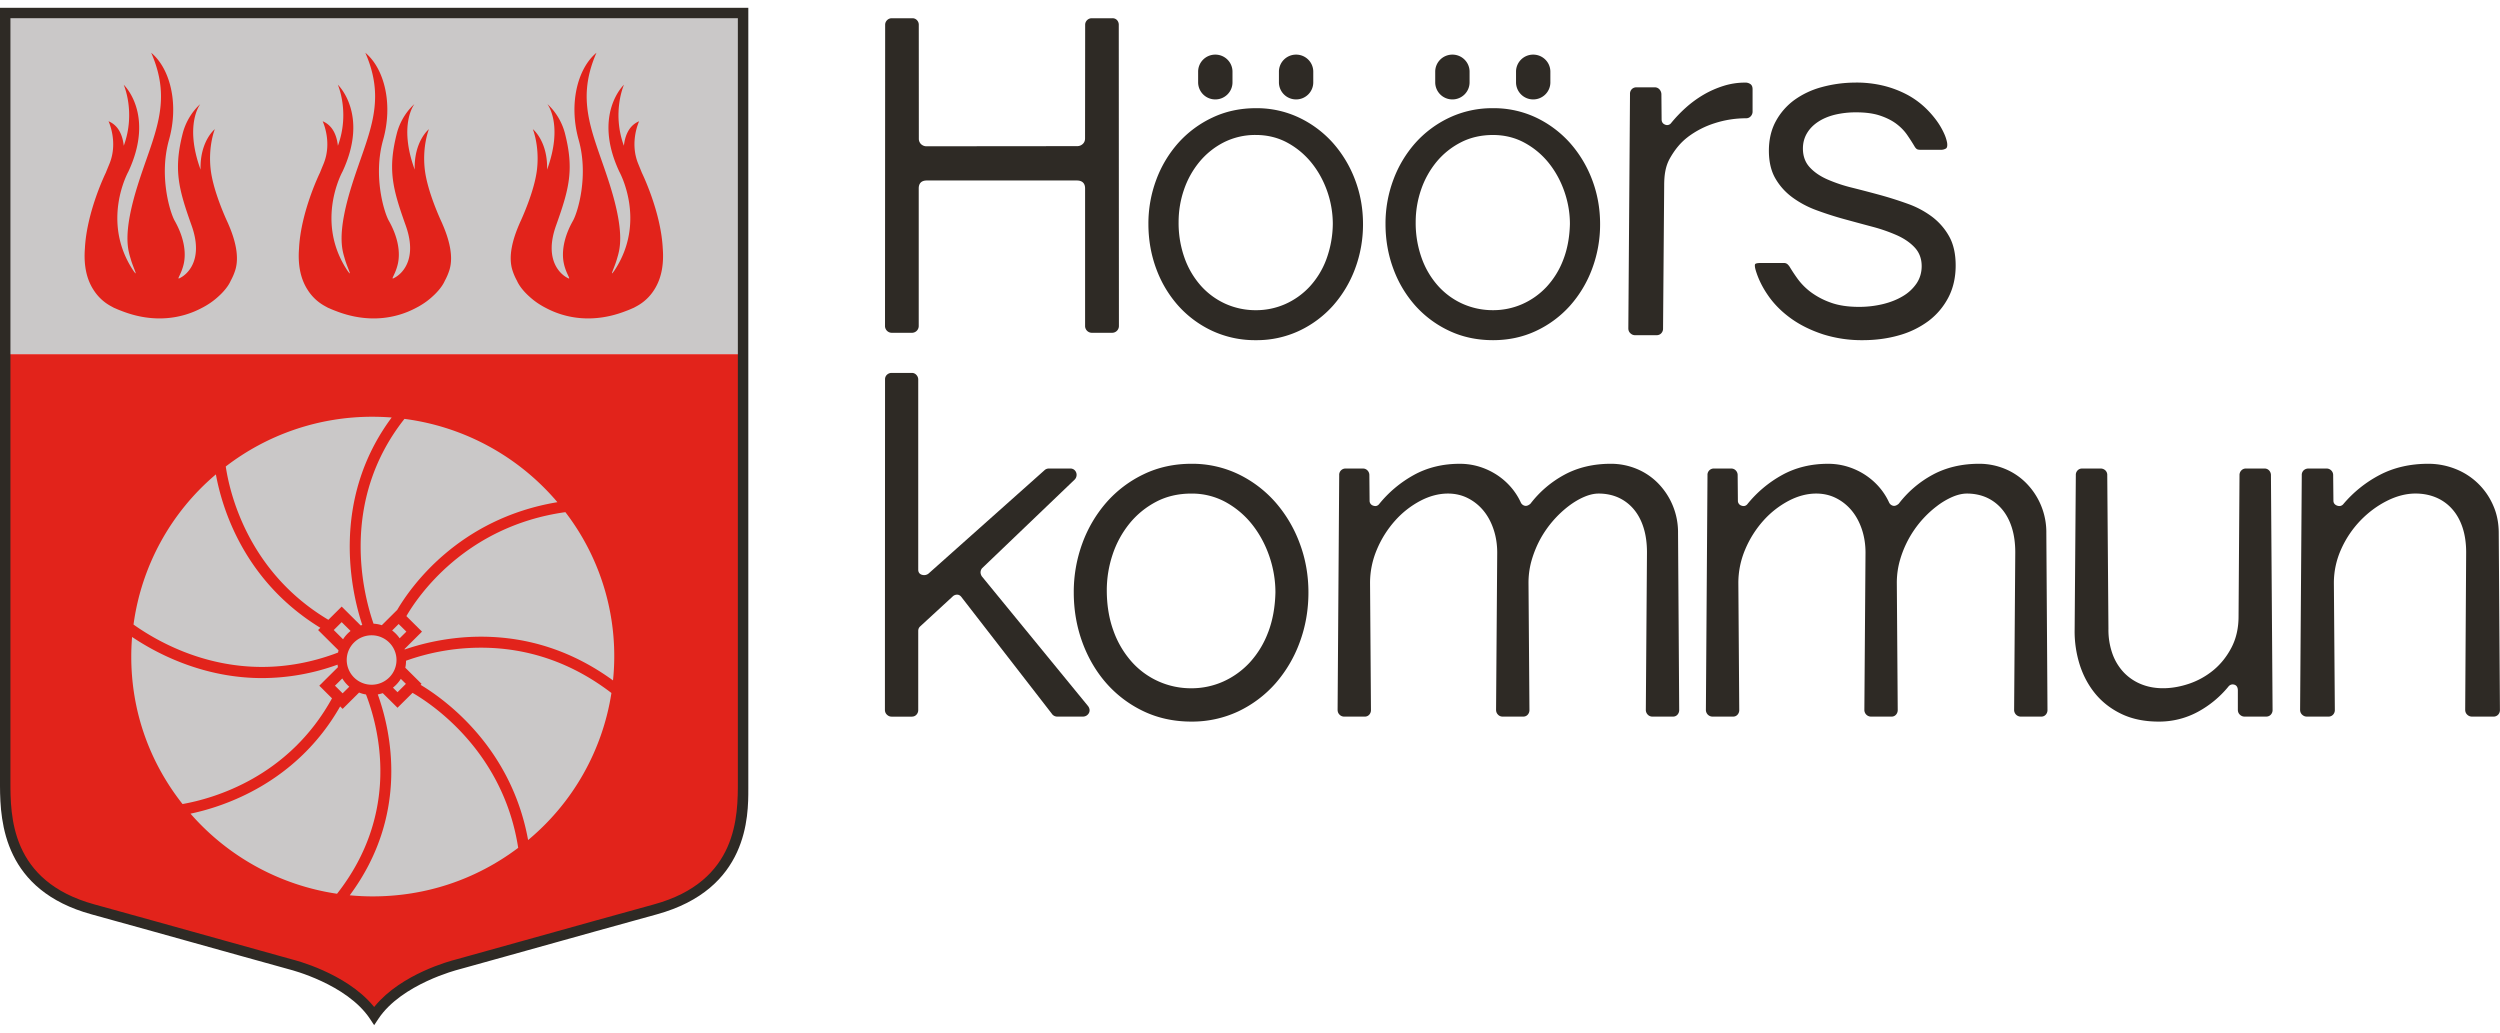 <svg height="1033" width="2500" xmlns="http://www.w3.org/2000/svg" viewBox="0.243 0.283 137.756 56.058"><g fill="none" fill-rule="evenodd"><path d="M.535.569v18.799H41.15V.568z" fill="#cac8c8"/><path d="M.557 19.369L.55 44.349c0 2.73 1.882 5.029 4.411 5.715 0 0 8.484 2.445 11.345 3.14l.538.116a6.62 6.62 0 0 1 4.021 2.56 6.625 6.625 0 0 1 4.022-2.56l.538-.115c2.86-.696 11.345-3.14 11.345-3.14 2.528-.687 4.386-2.986 4.386-5.716l.017-24.98zm12.26-7.192l.003.005-.014-.031-.082-.178c-.22-.492-.759-1.771-.873-2.795-.146-1.296.23-2.21.23-2.21s-.83.661-.786 2.231c-.908-2.491-.017-3.609-.017-3.609s-.665.538-.95 1.546c-.536 2.053-.251 3.109.473 5.143.718 2.018-.382 2.738-.541 2.834-.397.24-.047-.044.106-.717.147-.646.008-1.492-.506-2.395-.265-.492-.86-2.47-.306-4.44.555-1.97.076-3.923-.98-4.803 1.212 2.764.126 4.529-.74 7.291-.867 2.762-.518 3.611-.386 4.081.133.47.44 1.05.154.652-1.825-2.718-.288-5.47-.288-5.47 1.482-3.166-.256-4.793-.256-4.793s.678 1.522.005 3.364c-.063-.564-.281-1.117-.84-1.35 0 0 .547 1.146.048 2.352-.062.15-.129.312-.198.486 0 0-1.05 2.133-1.152 4.173-.062.81.047 1.599.454 2.246l.018.028a2.589 2.589 0 0 0 .952.898l.03.016c.05.027.1.057.153.083.033.015.064.025.095.04.098.044.2.086.309.126 1.796.708 3.342.419 4.43-.16.056-.028.11-.058.164-.088l.082-.048a3.9 3.9 0 0 0 .638-.469c.342-.302.584-.614.702-.877l.001-.006c.106-.192.195-.394.26-.605.235-.763-.022-1.705-.392-2.55m11.798-.001l.004.005-.015-.031c-.026-.06-.054-.118-.081-.178-.22-.492-.76-1.771-.874-2.795-.145-1.296.23-2.21.23-2.21s-.829.661-.785 2.231c-.908-2.491-.017-3.609-.017-3.609s-.665.538-.95 1.546c-.537 2.053-.252 3.109.473 5.143.718 2.018-.382 2.738-.542 2.834-.397.24-.047-.044.106-.717.148-.646.01-1.492-.504-2.395-.267-.492-.861-2.47-.307-4.44.555-1.97.076-3.923-.98-4.803 1.211 2.764.125 4.529-.74 7.291-.867 2.762-.519 3.611-.386 4.081s.44 1.05.153.652c-1.824-2.718-.287-5.47-.287-5.47 1.482-3.166-.256-4.793-.256-4.793s.678 1.522.005 3.364c-.063-.564-.282-1.117-.84-1.35 0 0 .547 1.146.048 2.352-.062.15-.129.312-.198.486 0 0-1.051 2.133-1.152 4.173-.062.81.047 1.599.454 2.246l.018.028a2.583 2.583 0 0 0 .953.898c.008.006.019.01.028.016.051.027.1.057.154.083.033.015.064.025.095.04.098.044.201.086.308.126 1.797.708 3.343.419 4.43-.16.056-.028.11-.058.165-.088l.081-.048c.232-.137.447-.294.639-.469.342-.302.583-.614.701-.877l.002-.006c.106-.192.194-.394.26-.605.235-.763-.022-1.705-.393-2.55m4.253-.001l-.004.005.015-.031c.026-.06.054-.118.081-.178.22-.492.76-1.771.874-2.795.145-1.296-.23-2.21-.23-2.21s.829.661.785 2.231c.908-2.491.017-3.609.017-3.609s.665.538.95 1.546c.538 2.053.252 3.109-.473 5.143-.718 2.018.383 2.738.542 2.834.397.24.047-.044-.106-.717-.148-.646-.009-1.492.505-2.395.266-.492.86-2.47.306-4.44-.555-1.97-.075-3.923.98-4.803-1.211 2.764-.125 4.529.74 7.291.867 2.762.519 3.611.386 4.081s-.44 1.05-.153.652c1.824-2.718.287-5.47.287-5.47-1.482-3.166.256-4.793.256-4.793s-.678 1.522-.005 3.364c.063-.564.282-1.117.84-1.35 0 0-.546 1.146-.047 2.352.061.15.128.312.197.486 0 0 1.051 2.133 1.152 4.173.063.81-.047 1.599-.453 2.246l-.018.028a2.589 2.589 0 0 1-.952.898l-.03.016c-.051.027-.1.057-.154.083-.033.015-.063.025-.095.04a4.29 4.29 0 0 1-.308.126c-1.796.708-3.343.419-4.43-.16-.056-.028-.11-.058-.165-.088l-.081-.048a3.888 3.888 0 0 1-.639-.469c-.342-.302-.583-.614-.701-.877l-.002-.006a3.187 3.187 0 0 1-.26-.605c-.235-.763.022-1.705.393-2.55" fill="#e2231b"/><path d="M.818.854h40.083v42.02c.004 1.936.01 5.54-4.624 6.812-1.718.471-4.467 1.238-7.136 1.984l-.144.04c-1.6.447-2.976.831-3.645 1.015-.301.075-2.975.786-4.445 2.558l-.047.056-.047-.056c-1.527-1.84-4.405-2.547-4.434-2.554-.638-.176-1.887-.525-3.36-.937l-.44-.122c-2.241-.626-5.31-1.483-7.135-1.984C.81 48.414.816 44.81.818 42.874zm4.473 49.382c1.79.492 4.752 1.318 7.132 1.984l1.093.305c1.187.33 2.17.605 2.717.755.03.008 3.112.791 4.388 2.7l.239.361.24-.36c1.275-1.91 4.367-2.695 4.398-2.703.528-.146 1.485-.412 2.642-.735l1.157-.323c2.38-.666 5.343-1.492 7.133-1.984 5.058-1.388 5.05-5.417 5.047-6.933V.283H.243v42.888c.009 2.029.236 5.745 5.048 7.065z" fill="#2e2a25"/><g fill="#cac8c8"><path d="M20.72 34.858c-.756 0-1.372.61-1.372 1.361a1.37 1.37 0 0 0 1.372 1.363c.757 0 1.371-.611 1.371-1.363 0-.75-.614-1.361-1.37-1.361m-1.231 2.833a1.87 1.87 0 0 1-.386-.456l-.404.4.423.42zm2.657.303l.462-.46-.279-.276a1.926 1.926 0 0 1-.435.485l.252.25zm-3.077-3.861l-.437.434.513.51a1.88 1.88 0 0 1 .414-.458zm3.46-11.201c-3.6 4.554-2.262 9.684-1.705 11.286.155.008.307.037.456.084l.85-.845c.726-1.238 3.362-5.026 8.826-5.934a13.284 13.284 0 0 0-8.427-4.59m-2.29 11.783h-.007.006m1.612-.123c.16.12.3.265.414.43l.37-.367-.425-.42zm7.492 11.547a13.152 13.152 0 0 0 4.591-8.103c-2.162-1.657-4.582-2.496-7.194-2.496a12.24 12.24 0 0 0-4.124.718v.009c0 .12-.013.246-.04.377l.895.888-.052.055c1.337.802 4.994 3.428 5.924 8.552"/><path d="M21.825 22.857c-.36-.028-.702-.041-1.042-.041a13.22 13.22 0 0 0-8.1 2.74c.208 1.409 1.199 5.795 5.654 8.449l.734-.729 1.046 1.04.088-.028c-.559-1.682-1.814-6.81 1.62-11.43m4.921 12.077c2.63 0 5.077.81 7.275 2.41a13.024 13.024 0 0 0-2.624-9.273c-5.572.78-8.183 4.727-8.761 5.729l.86.855-.96.955.008.03c.82-.285 2.34-.706 4.202-.706m2.051 11.635c-.827-5.348-4.812-7.958-5.822-8.54l-.828.821-.812-.805c-.091.03-.183.053-.275.071.704 1.949 1.785 6.577-1.545 11.068.437.041.854.06 1.267.06 2.918 0 5.686-.923 8.015-2.675"/><path d="M10.74 44.686a13.304 13.304 0 0 0 8.075 4.414c3.51-4.474 2.315-9.114 1.595-10.981a1.753 1.753 0 0 1-.381-.105l-.906.899-.137-.136c-2.404 4.22-6.404 5.524-8.247 5.91m1.399-18.695A13.136 13.136 0 0 0 7.6 34.266c1.257.893 3.793 2.335 7.082 2.335h.002c1.4 0 2.81-.266 4.188-.792.006-.04.014-.081.024-.124l-1.125-1.117.124-.123c-4.218-2.58-5.418-6.604-5.756-8.453"/><path d="M18.845 36.475a12.257 12.257 0 0 1-4.157.741c-3.26 0-5.825-1.364-7.167-2.266-.03.366-.045.728-.045 1.08 0 2.973.975 5.78 2.825 8.126 1.744-.31 5.847-1.487 8.236-5.825l-.7-.696 1.027-1.02a2.02 2.02 0 0 1-.02-.14"/></g><path d="M61.89 1.227a.382.382 0 0 0-.095-.266.334.334 0 0 0-.263-.104h-1.123a.36.36 0 0 0-.265.106.352.352 0 0 0-.106.264l-.006 6.25c0 .13-.045.236-.133.313a.44.44 0 0 1-.298.114l-8.284.008a.435.435 0 0 1-.328-.124.414.414 0 0 1-.116-.29l-.003-6.271a.362.362 0 0 0-.101-.265.337.337 0 0 0-.257-.105h-1.124a.357.357 0 0 0-.264.106.353.353 0 0 0-.107.264l-.008 16.58a.374.374 0 0 0 .385.382h1.088a.374.374 0 0 0 .385-.382v-7.57c0-.288.153-.44.444-.44h8.266c.3 0 .457.152.457.44v7.57a.374.374 0 0 0 .385.382h1.095a.374.374 0 0 0 .384-.382zm10.625 7.601c.369.458.659.986.863 1.57a5.47 5.47 0 0 1 .306 1.795 5.802 5.802 0 0 1-.366 1.973 4.554 4.554 0 0 1-.923 1.495 4.114 4.114 0 0 1-1.337.948 3.968 3.968 0 0 1-1.612.335 4.054 4.054 0 0 1-1.663-.346 4.054 4.054 0 0 1-1.355-.985 4.64 4.64 0 0 1-.91-1.536 5.73 5.73 0 0 1-.331-1.99c0-.608.098-1.205.294-1.777a4.87 4.87 0 0 1 .852-1.536 4.24 4.24 0 0 1 1.342-1.078 3.837 3.837 0 0 1 1.771-.407c.63 0 1.213.143 1.732.424.517.28.967.656 1.337 1.115m-5.467-2.496a5.866 5.866 0 0 0-1.876 1.393 6.392 6.392 0 0 0-1.215 2.03 6.895 6.895 0 0 0-.434 2.438c0 .867.146 1.7.434 2.474a6.33 6.33 0 0 0 1.221 2.041 5.794 5.794 0 0 0 1.875 1.381 5.617 5.617 0 0 0 2.393.507 5.52 5.52 0 0 0 2.366-.507 5.826 5.826 0 0 0 1.869-1.38 6.44 6.44 0 0 0 1.227-2.042 6.97 6.97 0 0 0 .44-2.474c0-.851-.147-1.671-.44-2.439a6.509 6.509 0 0 0-1.221-2.03 5.896 5.896 0 0 0-1.864-1.392 5.444 5.444 0 0 0-2.377-.519c-.867 0-1.674.174-2.398.519m19.334 7.834a4.576 4.576 0 0 1-.923 1.495 4.101 4.101 0 0 1-1.337.948 3.966 3.966 0 0 1-1.61.334 4.07 4.07 0 0 1-1.665-.346 4.04 4.04 0 0 1-1.355-.984 4.615 4.615 0 0 1-.91-1.536 5.73 5.73 0 0 1-.331-1.99c0-.607.099-1.205.295-1.778a4.912 4.912 0 0 1 .85-1.535c.37-.447.821-.81 1.344-1.078.523-.27 1.12-.406 1.772-.406.629 0 1.21.142 1.73.424.519.28.968.655 1.338 1.114.367.458.658.986.861 1.57.204.583.308 1.187.308 1.795-.017.726-.14 1.39-.367 1.973m.368-6.442a5.918 5.918 0 0 0-1.863-1.393 5.457 5.457 0 0 0-2.375-.518 5.55 5.55 0 0 0-2.4.519 5.863 5.863 0 0 0-1.875 1.392 6.402 6.402 0 0 0-1.215 2.03 6.883 6.883 0 0 0-.434 2.439c0 .867.144 1.7.434 2.475a6.313 6.313 0 0 0 1.22 2.04 5.807 5.807 0 0 0 1.875 1.381c.72.337 1.526.507 2.395.507.851 0 1.647-.17 2.364-.507a5.816 5.816 0 0 0 1.868-1.38 6.4 6.4 0 0 0 1.227-2.042 6.963 6.963 0 0 0 .441-2.474c0-.852-.148-1.672-.44-2.439a6.525 6.525 0 0 0-1.222-2.03m6.498-.324a4.908 4.908 0 0 1 1.479-.76 5.627 5.627 0 0 1 1.728-.271c.106 0 .19-.037.257-.11A.371.371 0 0 0 96.814 6V4.772c0-.13-.035-.22-.108-.278a.474.474 0 0 0-.303-.091c-.404 0-.802.06-1.184.18-.385.12-.755.283-1.1.484a6.074 6.074 0 0 0-.976.711c-.302.27-.582.564-.834.875a.273.273 0 0 1-.323.063c-.12-.048-.184-.147-.184-.285l-.012-1.397a.416.416 0 0 0-.115-.266.336.336 0 0 0-.257-.104h-1a.346.346 0 0 0-.258.1.36.36 0 0 0-.1.269l-.092 12.907c0 .113.036.204.113.275.076.071.16.107.259.107h1.183c.107 0 .19-.035.257-.104a.365.365 0 0 0 .101-.265l.062-7.864c0-.55.058-1.058.316-1.514.258-.454.563-.849.989-1.174m4.454 8.779c.328.463.748.877 1.248 1.233s1.088.645 1.746.86a7.068 7.068 0 0 0 2.19.323c.71 0 1.385-.091 2.008-.271a4.936 4.936 0 0 0 1.624-.794c.454-.345.82-.78 1.087-1.292.266-.512.4-1.104.4-1.761 0-.63-.118-1.165-.353-1.59a3.47 3.47 0 0 0-.937-1.085 5.04 5.04 0 0 0-1.332-.715 20.77 20.77 0 0 0-1.54-.49 78.585 78.585 0 0 0-1.545-.404 8.404 8.404 0 0 1-1.357-.454c-.401-.176-.73-.4-.975-.668-.252-.272-.378-.62-.378-1.035 0-.305.073-.586.218-.834.144-.247.35-.46.612-.634.259-.173.57-.306.927-.395a4.966 4.966 0 0 1 1.186-.132c.512 0 .953.06 1.309.18.355.119.658.272.898.453.242.182.44.387.594.61.15.218.284.426.397.616.04.072.082.125.127.158.042.032.113.047.213.047h1.105a.532.532 0 0 0 .3-.074c.077-.053.075-.199.06-.313a2.189 2.189 0 0 0-.167-.512 4.009 4.009 0 0 0-.408-.701 5.315 5.315 0 0 0-.67-.755 4.602 4.602 0 0 0-.96-.683 5.695 5.695 0 0 0-1.288-.49 6.264 6.264 0 0 0-1.628-.175 7.075 7.075 0 0 0-1.8.252 4.626 4.626 0 0 0-1.498.708 3.539 3.539 0 0 0-1.02 1.169c-.253.463-.382 1.01-.382 1.623 0 .605.12 1.118.354 1.523.235.41.55.761.937 1.047a5.35 5.35 0 0 0 1.332.71c.5.185 1.017.351 1.54.494.526.144 1.041.284 1.546.418a9.06 9.06 0 0 1 1.358.474c.4.181.728.408.973.674.251.272.379.616.379 1.022 0 .351-.094.67-.28.95a2.352 2.352 0 0 1-.757.704c-.315.19-.686.337-1.103.438a5.573 5.573 0 0 1-1.317.152c-.61 0-1.137-.08-1.568-.24a4.175 4.175 0 0 1-1.088-.576 3.531 3.531 0 0 1-.71-.712 9.59 9.59 0 0 1-.423-.632.746.746 0 0 0-.147-.189.296.296 0 0 0-.208-.068h-1.288c-.25 0-.286.056-.291.068-.014.031-.028.116.036.336.146.488.386.97.714 1.431M52.976 32.618c.095 0 .176.043.242.13l4.975 6.42a.36.36 0 0 0 .32.17h1.395a.374.374 0 0 0 .339-.2.33.33 0 0 0 .033-.188.413.413 0 0 0-.093-.204l-5.844-7.138c-.097-.159-.09-.31.012-.443l5.101-4.884a.359.359 0 0 0 .101-.184.357.357 0 0 0-.13-.364.334.334 0 0 0-.217-.064h-1.162a.346.346 0 0 0-.258.1l-6.385 5.69a.39.39 0 0 1-.331.072c-.078-.015-.234-.074-.234-.289V20.77a.37.37 0 0 0-.103-.26.325.325 0 0 0-.256-.11h-1.097a.372.372 0 0 0-.267.1.333.333 0 0 0-.106.256l-.007 18.202c0 .113.036.203.112.275s.16.107.259.107h1.106c.106 0 .19-.034.257-.105a.366.366 0 0 0 .102-.264v-4.354c0-.096.033-.177.097-.24l1.792-1.65a.347.347 0 0 1 .247-.108" fill="#2e2a25"/><path d="M70.121 34.69a5.104 5.104 0 0 1-1.009 1.661 4.51 4.51 0 0 1-1.462 1.054 4.279 4.279 0 0 1-1.762.372 4.364 4.364 0 0 1-3.302-1.478 5.189 5.189 0 0 1-.995-1.708c-.24-.661-.361-1.406-.361-2.211 0-.675.109-1.34.322-1.976a5.43 5.43 0 0 1 .93-1.705c.404-.498.898-.9 1.47-1.2.57-.3 1.223-.45 1.936-.45a3.88 3.88 0 0 1 1.894.47 4.822 4.822 0 0 1 1.461 1.238c.403.51.72 1.097.943 1.745.223.649.336 1.32.336 1.995-.018.807-.152 1.545-.4 2.194m.402-7.16a6.458 6.458 0 0 0-2.037-1.548 5.883 5.883 0 0 0-2.6-.576c-.947 0-1.83.194-2.623.576a6.415 6.415 0 0 0-2.05 1.548 7.165 7.165 0 0 0-1.33 2.256 7.794 7.794 0 0 0-.474 2.71c0 .964.16 1.89.475 2.75s.765 1.624 1.335 2.269a6.361 6.361 0 0 0 2.05 1.535c.788.373 1.67.562 2.618.562a5.99 5.99 0 0 0 2.587-.562 6.392 6.392 0 0 0 2.043-1.535 7.161 7.161 0 0 0 1.341-2.269c.32-.86.482-1.785.482-2.75 0-.947-.161-1.859-.482-2.71a7.245 7.245 0 0 0-1.335-2.256m20.765 11.807h1.137a.318.318 0 0 0 .247-.104.376.376 0 0 0 .098-.264l-.064-9.741a3.86 3.86 0 0 0-1.112-2.76 3.544 3.544 0 0 0-1.175-.785 3.7 3.7 0 0 0-1.418-.277c-.955 0-1.813.203-2.55.6-.739.4-1.37.937-1.877 1.6-.118.102-.219.134-.312.113a.32.32 0 0 1-.217-.174 3.567 3.567 0 0 0-.554-.859 3.715 3.715 0 0 0-.777-.674 3.855 3.855 0 0 0-.953-.445 3.633 3.633 0 0 0-1.088-.16c-.93 0-1.777.206-2.518.613a6.484 6.484 0 0 0-1.935 1.626c-.089.093-.195.112-.32.064a.276.276 0 0 1-.19-.274l-.013-1.399a.363.363 0 0 0-.103-.263.335.335 0 0 0-.254-.106h-.948a.346.346 0 0 0-.357.369l-.088 12.919c0 .114.035.204.108.275a.344.344 0 0 0 .249.106h1.137a.318.318 0 0 0 .248-.104.375.375 0 0 0 .096-.264l-.05-6.995c0-.643.13-1.27.385-1.863a5.68 5.68 0 0 1 .997-1.574 4.969 4.969 0 0 1 1.38-1.085c.511-.27 1.026-.405 1.531-.405.404 0 .779.088 1.114.262.334.172.623.408.86.702.235.291.419.64.547 1.033.129.392.193.814.193 1.255l-.063 8.657c0 .114.036.204.108.275a.342.342 0 0 0 .25.106h1.136a.32.32 0 0 0 .248-.104.375.375 0 0 0 .097-.264l-.052-7.008c0-.44.063-.873.187-1.288.124-.413.29-.806.492-1.17a5.856 5.856 0 0 1 1.539-1.771c.285-.215.572-.384.854-.504.283-.12.55-.181.793-.181.395 0 .76.075 1.085.22.327.148.613.364.85.645.236.28.418.623.542 1.022.124.396.186.851.186 1.353l-.063 8.669a.37.37 0 0 0 .108.275.345.345 0 0 0 .249.106m20.294 0h1.137a.318.318 0 0 0 .247-.104.375.375 0 0 0 .097-.264l-.063-9.741a3.851 3.851 0 0 0-1.112-2.76 3.533 3.533 0 0 0-1.176-.785 3.697 3.697 0 0 0-1.418-.277c-.954 0-1.812.203-2.55.6-.739.4-1.37.938-1.876 1.6-.118.102-.219.134-.313.113a.325.325 0 0 1-.217-.174 3.538 3.538 0 0 0-.553-.859 3.715 3.715 0 0 0-.777-.674 3.826 3.826 0 0 0-.953-.445 3.633 3.633 0 0 0-1.088-.16c-.93 0-1.777.206-2.518.613a6.484 6.484 0 0 0-1.935 1.626c-.09.093-.196.111-.32.064a.277.277 0 0 1-.19-.274l-.013-1.399a.363.363 0 0 0-.103-.263.336.336 0 0 0-.255-.106h-.946a.345.345 0 0 0-.358.369l-.088 12.919a.367.367 0 0 0 .357.381h1.137a.315.315 0 0 0 .247-.104.372.372 0 0 0 .097-.264l-.05-6.995c0-.643.13-1.27.384-1.863a5.685 5.685 0 0 1 .997-1.574 4.988 4.988 0 0 1 1.381-1.085c.511-.27 1.026-.405 1.531-.405.404 0 .779.088 1.114.262.334.172.623.408.86.702.235.291.419.64.548 1.033.128.393.192.815.192 1.255l-.063 8.657a.367.367 0 0 0 .357.381h1.138a.316.316 0 0 0 .246-.104.375.375 0 0 0 .097-.264l-.05-7.008c0-.441.062-.874.186-1.288a5.715 5.715 0 0 1 2.03-2.94 4.08 4.08 0 0 1 .854-.505c.284-.12.551-.181.794-.181.394 0 .76.075 1.085.22.327.148.612.364.85.645.234.279.418.623.542 1.022.124.396.186.851.186 1.353l-.063 8.669a.367.367 0 0 0 .357.381m12.083-.106c.076.071.16.106.259.106h1.185c.105 0 .19-.034.257-.104a.362.362 0 0 0 .1-.265l-.09-12.918a.382.382 0 0 0-.102-.278.334.334 0 0 0-.257-.104h-1.014a.334.334 0 0 0-.257.104.364.364 0 0 0-.102.265l-.052 7.78c0 .643-.131 1.22-.39 1.715-.256.494-.59.911-.989 1.242-.4.33-.851.583-1.343.75-.94.319-1.879.338-2.637.03a2.74 2.74 0 0 1-.95-.635 2.926 2.926 0 0 1-.632-1.021 3.933 3.933 0 0 1-.229-1.388l-.065-8.472a.347.347 0 0 0-.106-.27.372.372 0 0 0-.266-.1h-1.013a.334.334 0 0 0-.247.1.347.347 0 0 0-.1.256l-.065 8.526a6.08 6.08 0 0 0 .28 1.929c.194.608.488 1.151.871 1.613.383.46.869.834 1.446 1.107.577.274 1.26.413 2.027.413a4.47 4.47 0 0 0 2.17-.54 5.645 5.645 0 0 0 1.665-1.372c.083-.113.198-.159.327-.126.094.023.207.099.207.323v1.059c0 .113.035.203.112.275m12.527 0a.368.368 0 0 0 .259.106h1.185a.34.34 0 0 0 .258-.104.366.366 0 0 0 .1-.265l-.065-9.74c0-.565-.106-1.087-.317-1.55a3.75 3.75 0 0 0-2.086-1.994 4.036 4.036 0 0 0-1.484-.278c-.995 0-1.893.207-2.67.614a6.67 6.67 0 0 0-2.022 1.626c-.093.092-.203.112-.332.064-.13-.049-.199-.143-.199-.274l-.014-1.398a.353.353 0 0 0-.107-.265.355.355 0 0 0-.264-.105h-.988a.376.376 0 0 0-.267.1.348.348 0 0 0-.104.269l-.092 12.92c0 .112.036.202.112.274.076.071.16.106.259.106h1.185a.34.34 0 0 0 .258-.104.366.366 0 0 0 .1-.265l-.053-6.995c0-.65.138-1.281.408-1.875a5.533 5.533 0 0 1 1.059-1.568c.434-.447.921-.81 1.451-1.077.533-.27 1.065-.407 1.582-.407.41 0 .793.075 1.138.221.345.147.645.364.89.645.247.28.437.624.566 1.021.13.397.195.852.195 1.353l-.053 8.67c0 .113.036.203.112.275M68.156 4.39c0 .52-.424.94-.947.94a.943.943 0 0 1-.946-.94v-.589c0-.52.423-.94.946-.94s.947.42.947.94zm4.451 0c0 .52-.423.94-.945.94a.943.943 0 0 1-.947-.94v-.589c0-.52.424-.94.947-.94.522 0 .945.42.945.94zm8.613 0c0 .52-.424.94-.946.94a.943.943 0 0 1-.947-.94v-.589c0-.52.424-.94.947-.94.522 0 .946.42.946.94zm4.452 0c0 .52-.424.94-.947.94a.943.943 0 0 1-.945-.94v-.589c0-.52.423-.94.945-.94.523 0 .947.42.947.94z" fill="#2e2a25"/></g></svg>